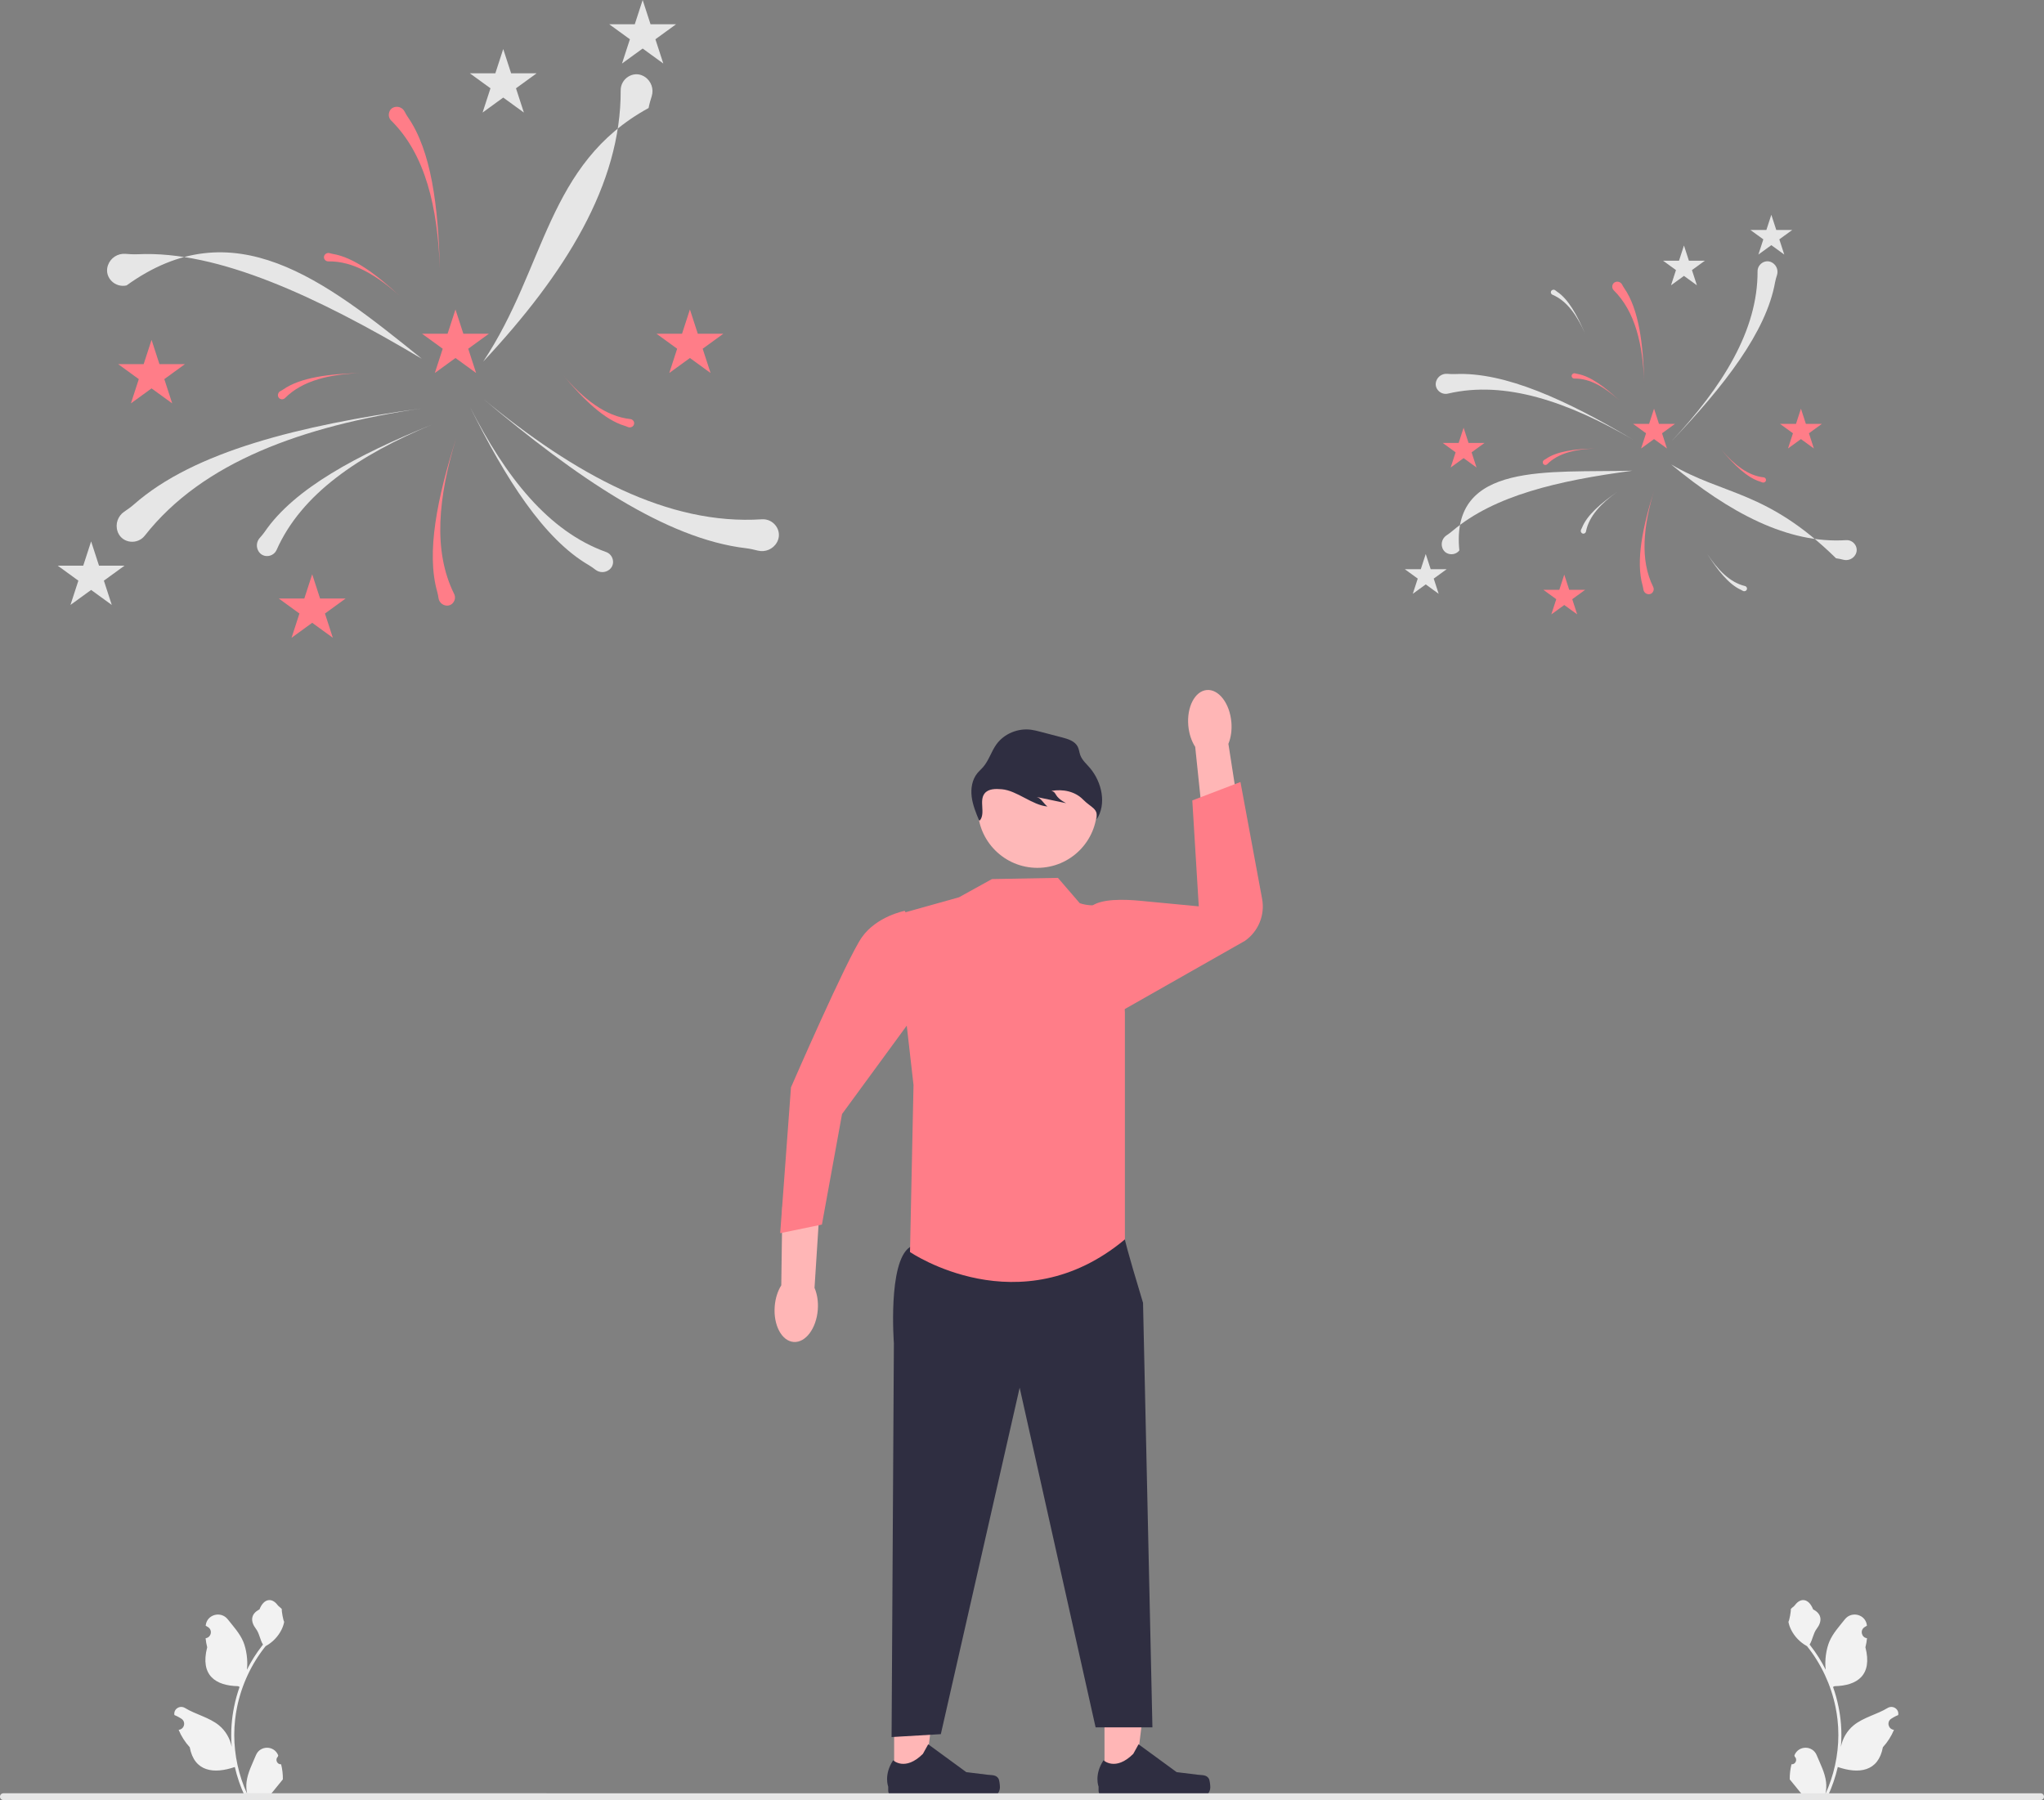 <svg xmlns="http://www.w3.org/2000/svg" width="611.492" height="538.624" viewBox="0 0 611.492 538.624" xmlns:xlink="http://www.w3.org/1999/xlink"><rect x="0" y="0" width="611.492" height="538.624" fill="#808080" stroke="none"/><path d="M84.105,527.922c-1.217,.076-1.89-1.436-.969-2.317l.092-.364-.036-.087c-1.231-2.935-5.402-2.914-6.622,.025-1.083,2.609-2.462,5.222-2.802,7.98-.152,1.218-.084,2.458,.186,3.653-2.538-5.544-3.873-11.597-3.873-17.685,0-1.53,.084-3.059,.255-4.585,.141-1.248,.335-2.488,.586-3.717,1.358-6.643,4.3-12.971,8.542-18.256,2.039-1.115,3.74-2.858,4.768-4.946,.369-.753,.658-1.564,.795-2.389-.232,.03-.875-3.504-.7-3.721-.323-.491-.902-.735-1.256-1.214-1.757-2.382-4.177-1.966-5.441,1.271-2.699,1.362-2.726,3.622-1.069,5.795,1.054,1.383,1.199,3.253,2.123,4.733-.095,.122-.194,.24-.289,.362-1.744,2.237-3.253,4.642-4.525,7.168,.359-2.808-.171-6.19-1.076-8.371-1.03-2.484-2.96-4.577-4.66-6.725-2.042-2.58-6.229-1.454-6.588,1.816l-.01,.095c.252,.142,.5,.294,.741,.454,1.378,.911,.902,3.048-.731,3.3l-.037,.006c.091,.909,.247,1.811,.476,2.698-2.181,8.433,2.527,11.505,9.25,11.643,.148,.076,.293,.152,.441,.225-.681,1.918-1.225,3.885-1.629,5.879-.361,1.762-.613,3.542-.753,5.331-.175,2.256-.16,4.524,.03,6.777l-.011-.08c-.483-2.481-1.83-4.798-3.786-6.404-2.913-2.393-7.03-3.275-10.173-5.198-1.513-.926-3.452,.271-3.188,2.025l.013,.084c.468,.19,.925,.411,1.366,.658,.252,.142,.5,.294,.741,.454,1.378,.911,.902,3.048-.731,3.3l-.037,.006-.076,.011c.803,1.906,1.921,3.676,3.322,5.201,1.364,7.362,7.22,8.061,13.485,5.917h.004c.685,2.983,1.686,5.898,2.972,8.675h10.616c.038-.118,.072-.24,.107-.358-.982,.061-1.971,.004-2.937-.175,.788-.966,1.575-1.941,2.363-2.907,.019-.019,.034-.038,.049-.057,.4-.495,.803-.985,1.202-1.48l0-.001c.025-1.518-.157-3.032-.518-4.501l-0-0-0-0,0,0Z" fill="#f2f2f2"/><path d="M535.947,527.922c1.217,.076,1.89-1.436,.969-2.317l-.092-.364,.036-.087c1.231-2.935,5.402-2.914,6.622,.025,1.083,2.609,2.462,5.222,2.802,7.98,.152,1.218,.084,2.458-.186,3.653,2.538-5.544,3.873-11.597,3.873-17.685,0-1.53-.084-3.059-.255-4.585-.141-1.248-.335-2.488-.586-3.717-1.358-6.643-4.3-12.971-8.542-18.256-2.039-1.115-3.74-2.858-4.768-4.946-.369-.753-.658-1.564-.795-2.389,.232,.03,.875-3.504,.7-3.721,.323-.491,.902-.735,1.256-1.214,1.757-2.382,4.177-1.966,5.441,1.271,2.699,1.362,2.726,3.622,1.069,5.795-1.054,1.383-1.199,3.253-2.123,4.733,.095,.122,.194,.24,.289,.362,1.744,2.237,3.253,4.642,4.525,7.168-.359-2.808,.171-6.19,1.076-8.371,1.03-2.484,2.96-4.577,4.66-6.725,2.042-2.58,6.229-1.454,6.588,1.816l.01,.095c-.253,.142-.5,.294-.741,.454-1.378,.911-.902,3.048,.731,3.3l.037,.006c-.091,.909-.247,1.811-.476,2.698,2.181,8.433-2.527,11.505-9.25,11.643-.148,.076-.293,.152-.441,.225,.681,1.918,1.225,3.885,1.629,5.879,.361,1.762,.613,3.542,.753,5.331,.175,2.256,.16,4.524-.03,6.777l.011-.08c.483-2.481,1.83-4.798,3.786-6.404,2.913-2.393,7.03-3.275,10.173-5.198,1.513-.926,3.452,.271,3.188,2.025l-.013,.084c-.468,.19-.925,.411-1.366,.658-.253,.142-.5,.294-.741,.454-1.378,.911-.902,3.048,.731,3.3l.037,.006,.076,.011c-.803,1.906-1.921,3.676-3.322,5.201-1.364,7.362-7.22,8.061-13.485,5.917h-.004c-.685,2.983-1.686,5.898-2.972,8.675h-10.616c-.038-.118-.072-.24-.107-.358,.982,.061,1.971,.004,2.937-.175-.788-.966-1.575-1.941-2.363-2.907-.019-.019-.034-.038-.05-.057-.4-.495-.803-.985-1.202-1.48l-0-.001c-.025-1.518,.157-3.032,.518-4.501l0-0v-0l0,0Z" fill="#f2f2f2"/><g><polygon points="330.425 532.419 339.537 532.418 343.872 497.271 330.423 497.271 330.425 532.419" fill="#ffb6b6"/><path d="M361.645,532.213h0c.284,.478,.433,2.02,.433,2.576h0c0,1.708-1.385,3.093-3.093,3.093h-28.22c-1.165,0-2.11-.945-2.11-2.11v-1.175s-1.396-3.531,1.478-7.883c0,0,3.572,3.408,8.91-1.93l1.574-2.852,11.394,8.333,6.315,.777c1.382,.17,2.607-.026,3.317,1.171h-0Z" fill="#2f2e41"/></g><g><polygon points="267.493 532.419 276.605 532.418 280.94 497.271 267.491 497.271 267.493 532.419" fill="#ffb6b6"/><path d="M298.713,532.213h0c.284,.478,.433,2.02,.433,2.576h0c0,1.708-1.385,3.093-3.093,3.093h-28.22c-1.165,0-2.11-.945-2.11-2.11v-1.175s-1.396-3.531,1.478-7.883c0,0,3.572,3.408,8.91-1.93l1.574-2.852,11.394,8.333,6.315,.777c1.382,.17,2.607-.026,3.317,1.171h-0Z" fill="#2f2e41"/></g><path id="b-537" d="M1.018,538.624H610.474c.562,0,1.018-.456,1.018-1.018s-.456-1.018-1.018-1.018H1.018c-.562,0-1.018,.456-1.018,1.018s.456,1.018,1.018,1.018Z" fill="#e6e6e6"/><path id="c-538" d="M333.149,366.421l3.377,4.442s.306,2.074,5.428,18.974l2.81,127.022h-17l-22.719-101.633-23.582,103.671-14.735,.869,.691-117.833s-1.861-24.242,4.736-28.744,60.994-6.768,60.994-6.768Z" fill="#2f2e41"/><circle id="d" cx="310.353" cy="241.843" r="17.837" fill="#feb8b8"/><path id="e-539" d="M296.763,263.036l-9.87,5.455-19.388,5.429,5.787,50.738-1.053,49.978s32.819,22.483,64.289-3.774v-67.908l-1.477-27.006c-.172-3.149-2.957-5.592-6.083-5.178-1.785,.236-3.841,.191-5.941-.509l-6.532-7.581-19.731,.356v-0Z" fill="#ff7d88"/><g><path d="M368.375,215.996c.224,2.445-.123,4.739-.882,6.572l3.605,23.16-11.071,1.393-2.465-23.644c-1.079-1.665-1.837-3.857-2.061-6.302-.512-5.586,1.955-10.379,5.51-10.705s6.852,3.939,7.363,9.525h0v0Z" fill="#ffb6b6"/><path id="f-540" d="M323.026,270.261l2.988,1.367c2.742-2.947,11-2.483,15.007-2.101l17.609,1.679-1.937-31.7,14.406-5.511,6.479,34.972c.895,4.829-1.113,9.736-5.136,12.554l-37.74,21.432-4.387-29.357-7.29-3.334Z" fill="#ff7d88"/></g><g><path d="M231.763,390.926c.188-2.448,.913-4.651,1.968-6.332l.318-23.437,11.148,.477-1.522,23.723c.786,1.822,1.166,4.11,.978,6.558-.429,5.593-3.663,9.906-7.222,9.633s-6.097-5.029-5.667-10.622h0l0-0,0,0Z" fill="#ffb6b6"/><path id="g-541" d="M275.766,280.331l-5.123-7.781s-8.355,1.595-12.794,7.894-21.22,44.934-21.22,44.934l-3.222,43.613,12.481-2.571,6.022-33.076,19.365-26.462,4.491-26.552-0,0Z" fill="#ff7d88"/></g><path d="M292.902,245.477c-.948-2.29-1.905-4.615-2.209-7.074s.119-5.114,1.686-7.034c.525-.644,1.162-1.187,1.709-1.813,1.748-2.001,2.466-4.707,4.026-6.858,2.316-3.194,6.491-4.877,10.4-4.338,.892,.123,1.765,.35,2.636,.577l6.575,1.714c1.829,.477,3.873,1.121,4.71,2.816,.389,.787,.451,1.694,.754,2.517,.556,1.507,1.852,2.591,2.888,3.819,3.581,4.246,5.045,10.846,1.949,15.458,.675-3.403-1.574-3.52-4-6s-6.059-3.206-9.477-2.606c1.878,.563,.477,1.606,4.391,3.671l-8.8-1.845c1.414,.42,1.885,1.781,3.21,2.84-4.554-.387-9.108-4.775-13.662-5.162-1.829-.156-3.978-.183-5.124,1.251-1.748,2.187,.33,5.875-1.406,8.072" fill="#2f2e41"/><path d="M35.179,159.032h0c-.769-2.224,.086-4.616,1.936-5.886,1.013-.695,2.024-1.388,2.945-2.201,17.986-15.88,49.647-23.665,85.916-28.723h0c-35.541,5.334-65.322,15.973-82.665,38.065-2.15,2.739-6.563,2.334-7.973-.851-.058-.132-.111-.267-.159-.405v-0Z" fill="#e6e6e6"/><path d="M32.306,79.34h0c.789-2.217,2.952-3.55,5.19-3.385,1.225,.09,2.447,.182,3.674,.122,23.965-1.156,53.547,12.554,85.022,31.272h0c-29.487-23.86-56.437-44.925-88.322-21.947-3.391,.794-6.582-2.28-5.692-5.647,.037-.139,.08-.278,.129-.416h-0Z" fill="#e6e6e6"/><path d="M232.434,162.277h0c-1.143,2.057-3.495,3.017-5.675,2.486-1.193-.29-2.384-.581-3.604-.724-23.829-2.796-50.758-21.179-78.73-44.813h0c27.692,22.908,55.49,37.985,83.517,36.157,3.475-.227,6.118,3.33,4.687,6.505-.059,.131-.124,.261-.195,.389h-0Z" fill="#e6e6e6"/><path d="M182.238,170.493h0c-1.222,.938-2.884,.902-4.056,.016-.641-.485-1.281-.97-1.976-1.373-13.583-7.883-24.97-25.933-35.618-47.409h0c10.668,20.967,23.438,37.258,40.746,43.456,2.146,.769,2.808,3.592,1.122,5.127-.07,.063-.142,.124-.219,.183l0,0Z" fill="#e6e6e6"/><path d="M77.399,165.039h0c-.845-1.288-.687-2.943,.283-4.046,.531-.604,1.062-1.206,1.515-1.869,8.863-12.965,27.704-22.99,49.906-32.025h0c-21.696,9.093-38.885,20.627-46.343,37.431-.925,2.084-3.79,2.535-5.196,.741-.058-.074-.114-.151-.166-.231l0,0Z" fill="#e6e6e6"/><path d="M192.839,22.953h0c1.984,1.265,2.8,3.67,2.139,5.815-.362,1.174-.724,2.345-.941,3.554-30.481,16.668-30.719,47.662-49.486,75.88v-0c24.539-26.258,41.268-53.095,41.135-81.181-.016-3.483,3.693-5.906,6.776-4.286,.127,.067,.253,.14,.377,.218Z" fill="#e6e6e6"/><path d="M118.144,32.018h0c1.176-.262,2.344,.313,2.882,1.328,.295,.556,.588,1.111,.948,1.627,7.032,10.079,9.147,26.644,9.606,45.395h0c-.641-18.397-4.318-34.172-14.549-44.286-1.269-1.254-.805-3.476,.898-4.007,.07-.022,.142-.041,.215-.057v0Z" fill="#ff7d88"/><path d="M97.095,76.332h0c.328-.53,.962-.756,1.533-.588,.312,.092,.624,.183,.945,.236,6.273,1.032,13.175,6.228,20.288,12.826h0c-7.048-6.403-14.221-10.734-21.662-10.594-.923,.017-1.578-.956-1.161-1.779,.017-.034,.036-.068,.056-.101h-0Z" fill="#ff7d88"/><path d="M83.176,118.527h0c-.134-.609,.164-1.212,.69-1.49,.288-.152,.575-.303,.842-.489,5.22-3.628,13.792-4.706,23.492-4.926h0c-9.517,.314-17.681,2.202-22.923,7.484-.65,.655-1.799,.413-2.072-.468-.011-.036-.021-.074-.03-.112l-0-0Z" fill="#ff7d88"/><path d="M189.451,127.394h0c-.391,.486-1.048,.631-1.594,.395-.299-.129-.597-.259-.909-.351-6.097-1.8-12.304-7.809-18.548-15.236h0c6.203,7.225,12.785,12.41,20.186,13.19,.918,.097,1.448,1.144,.932,1.909-.021,.032-.044,.063-.068,.093v0Z" fill="#ff7d88"/><path d="M133.488,181.198h0c-1.198-.134-2.116-1.056-2.295-2.192-.098-.621-.196-1.242-.369-1.847-3.381-11.815-.007-28.171,5.642-46.056h0c-5.362,17.61-7.002,33.724-.606,46.61,.793,1.598-.366,3.549-2.149,3.499-.074-.002-.148-.007-.222-.016l-0-0Z" fill="#ff7d88"/><polygon points="45.34 101.695 47.699 108.955 55.334 108.955 49.157 113.443 51.517 120.704 45.34 116.216 39.164 120.704 41.523 113.443 35.346 108.955 42.981 108.955 45.34 101.695" fill="#ff7d88"/><polygon points="150.548 14.671 152.907 21.932 160.542 21.932 154.365 26.419 156.725 33.68 150.548 29.192 144.372 33.68 146.731 26.419 140.554 21.932 148.189 21.932 150.548 14.671" fill="#e6e6e6"/><polygon points="206.399 92.603 208.758 99.863 216.393 99.863 210.217 104.351 212.576 111.612 206.399 107.124 200.223 111.612 202.582 104.351 196.406 99.863 204.04 99.863 206.399 92.603" fill="#ff7d88"/><polygon points="93.398 171.833 95.757 179.094 103.392 179.094 97.215 183.582 99.575 190.842 93.398 186.355 87.222 190.842 89.581 183.582 83.404 179.094 91.039 179.094 93.398 171.833" fill="#ff7d88"/><polygon points="136.261 92.603 138.62 99.863 146.254 99.863 140.078 104.351 142.437 111.612 136.261 107.124 130.084 111.612 132.443 104.351 126.267 99.863 133.901 99.863 136.261 92.603" fill="#ff7d88"/><polygon points="192.261 0 194.62 7.261 202.254 7.261 196.078 11.748 198.437 19.009 192.261 14.522 186.084 19.009 188.443 11.748 182.267 7.261 189.901 7.261 192.261 0" fill="#e6e6e6"/><polygon points="27.261 162 29.62 169.261 37.254 169.261 31.078 173.748 33.437 181.009 27.261 176.522 21.084 181.009 23.443 173.748 17.267 169.261 24.901 169.261 27.261 162" fill="#e6e6e6"/><path d="M431.49,163.91h0c-.482-1.393,.054-2.892,1.213-3.688,.635-.435,1.268-.87,1.845-1.379,12.527-10.59,31.482-15.018,53.835-17.998h0c-25.085,.67-54.491-2.865-51.798,23.852-1.347,1.716-4.112,1.462-4.996-.533-.036-.082-.07-.167-.1-.254h0Z" fill="#e6e6e6"/><path d="M429.69,113.975h0c.495-1.389,1.849-2.224,3.252-2.121,.768,.057,1.534,.114,2.302,.077,15.016-.724,33.553,7.866,53.275,19.595h0c-19.474-11.309-38.208-17.767-55.343-13.752-2.125,.498-4.124-1.428-3.567-3.538,.023-.087,.05-.174,.081-.261l0-0Z" fill="#e6e6e6"/><path d="M555.09,165.943h0c-.716,1.289-2.19,1.89-3.556,1.558-.748-.182-1.494-.364-2.258-.454-20.793-20.356-33.535-18.764-49.332-28.08h0c17.352,14.354,34.77,23.802,52.332,22.656,2.178-.142,3.833,2.086,2.937,4.076-.037,.082-.078,.163-.122,.244h0Z" fill="#e6e6e6"/><path d="M530.28,78.643h0c1.243,.793,1.755,2.3,1.34,3.644-.227,.735-.454,1.469-.589,2.227-2.651,14.798-15.168,30.945-31.008,47.546h0c15.376-16.453,25.858-33.269,25.775-50.868-.01-2.182,2.314-3.7,4.246-2.686,.08,.042,.159,.088,.236,.137h0Z" fill="#e6e6e6"/><path d="M483.476,84.323h0c.737-.164,1.469,.196,1.806,.832,.185,.348,.368,.696,.594,1.019,4.406,6.315,5.731,16.695,6.019,28.445h0c-.402-11.527-2.706-21.412-9.116-27.749-.795-.786-.504-2.178,.563-2.511,.044-.014,.089-.026,.135-.036l0,0Z" fill="#ff7d88"/><path d="M470.287,112.091h0c.205-.332,.603-.473,.96-.369,.196,.057,.391,.115,.592,.148,3.93,.647,8.255,3.903,12.713,8.037h0c-4.417-4.012-8.911-6.726-13.573-6.638-.578,.011-.989-.599-.727-1.115,.011-.021,.023-.042,.035-.063Z" fill="#ff7d88"/><path d="M461.566,138.53h0c-.084-.381,.103-.76,.432-.933,.18-.095,.36-.19,.528-.306,3.271-2.273,8.642-2.949,14.72-3.087h0c-5.963,.197-11.079,1.38-14.363,4.69-.407,.41-1.127,.259-1.298-.293-.007-.023-.013-.046-.018-.07v-0Z" fill="#ff7d88"/><path d="M473.169,159.469h0c-.282-.271-.336-.689-.158-1.016,.097-.179,.194-.358,.269-.548,1.46-3.706,5.553-7.249,10.533-10.736h0c-4.852,3.473-8.451,7.295-9.347,11.872-.111,.567-.794,.841-1.243,.476-.019-.015-.037-.031-.054-.048v0Z" fill="#e6e6e6"/><path d="M522.401,176.674h0c-.283,.269-.703,.305-1.022,.113-.175-.105-.349-.21-.535-.293-3.638-1.622-6.996-5.868-10.26-10.997h0c3.255,5,6.915,8.765,11.447,9.862,.562,.136,.805,.83,.421,1.263-.016,.018-.033,.035-.05,.052v-0Z" fill="#e6e6e6"/><path d="M464.291,86.836h0c.322-.221,.743-.189,1.027,.052,.156,.132,.311,.263,.482,.375,3.332,2.183,5.968,6.911,8.369,12.496h0c-2.414-5.457-5.424-9.758-9.722-11.566-.533-.224-.662-.948-.214-1.314,.018-.015,.038-.03,.058-.043h-0Z" fill="#e6e6e6"/><path d="M528.157,144.086h0c-.245,.304-.657,.395-.999,.247-.187-.081-.374-.162-.569-.22-3.82-1.128-7.71-4.893-11.622-9.547h0c3.887,4.527,8.011,7.776,12.649,8.265,.575,.061,.907,.717,.584,1.196-.013,.02-.028,.039-.043,.058h0Z" fill="#ff7d88"/><path d="M493.091,177.799h0c-.75-.084-1.326-.662-1.438-1.373-.062-.389-.123-.778-.231-1.157-2.119-7.403-.005-17.652,3.536-28.859h0c-3.36,11.034-4.387,21.132-.38,29.206,.497,1.001-.23,2.224-1.347,2.193-.046-.001-.093-.004-.139-.01v-0Z" fill="#ff7d88"/><polygon points="437.858 127.983 439.336 132.532 444.12 132.532 440.249 135.344 441.728 139.894 437.858 137.082 433.987 139.894 435.466 135.344 431.595 132.532 436.379 132.532 437.858 127.983" fill="#ff7d88"/><polygon points="503.781 73.454 505.259 78.003 510.043 78.003 506.173 80.815 507.651 85.365 503.781 82.553 499.911 85.365 501.389 80.815 497.519 78.003 502.302 78.003 503.781 73.454" fill="#e6e6e6"/><polygon points="538.777 122.285 540.255 126.835 545.039 126.835 541.169 129.647 542.647 134.197 538.777 131.385 534.907 134.197 536.385 129.647 532.515 126.835 537.299 126.835 538.777 122.285" fill="#ff7d88"/><polygon points="467.971 171.931 469.449 176.481 474.233 176.481 470.362 179.293 471.841 183.842 467.971 181.031 464.1 183.842 465.579 179.293 461.709 176.481 466.492 176.481 467.971 171.931" fill="#ff7d88"/><polygon points="494.828 122.285 496.306 126.835 501.09 126.835 497.22 129.647 498.698 134.197 494.828 131.385 490.958 134.197 492.436 129.647 488.566 126.835 493.35 126.835 494.828 122.285" fill="#ff7d88"/><polygon points="529.918 64.261 531.396 68.811 536.18 68.811 532.31 71.622 533.788 76.172 529.918 73.36 526.047 76.172 527.526 71.622 523.656 68.811 528.439 68.811 529.918 64.261" fill="#e6e6e6"/><polygon points="426.529 165.77 428.007 170.319 432.791 170.319 428.921 173.131 430.399 177.681 426.529 174.869 422.659 177.681 424.137 173.131 420.267 170.319 425.051 170.319 426.529 165.77" fill="#e6e6e6"/></svg>